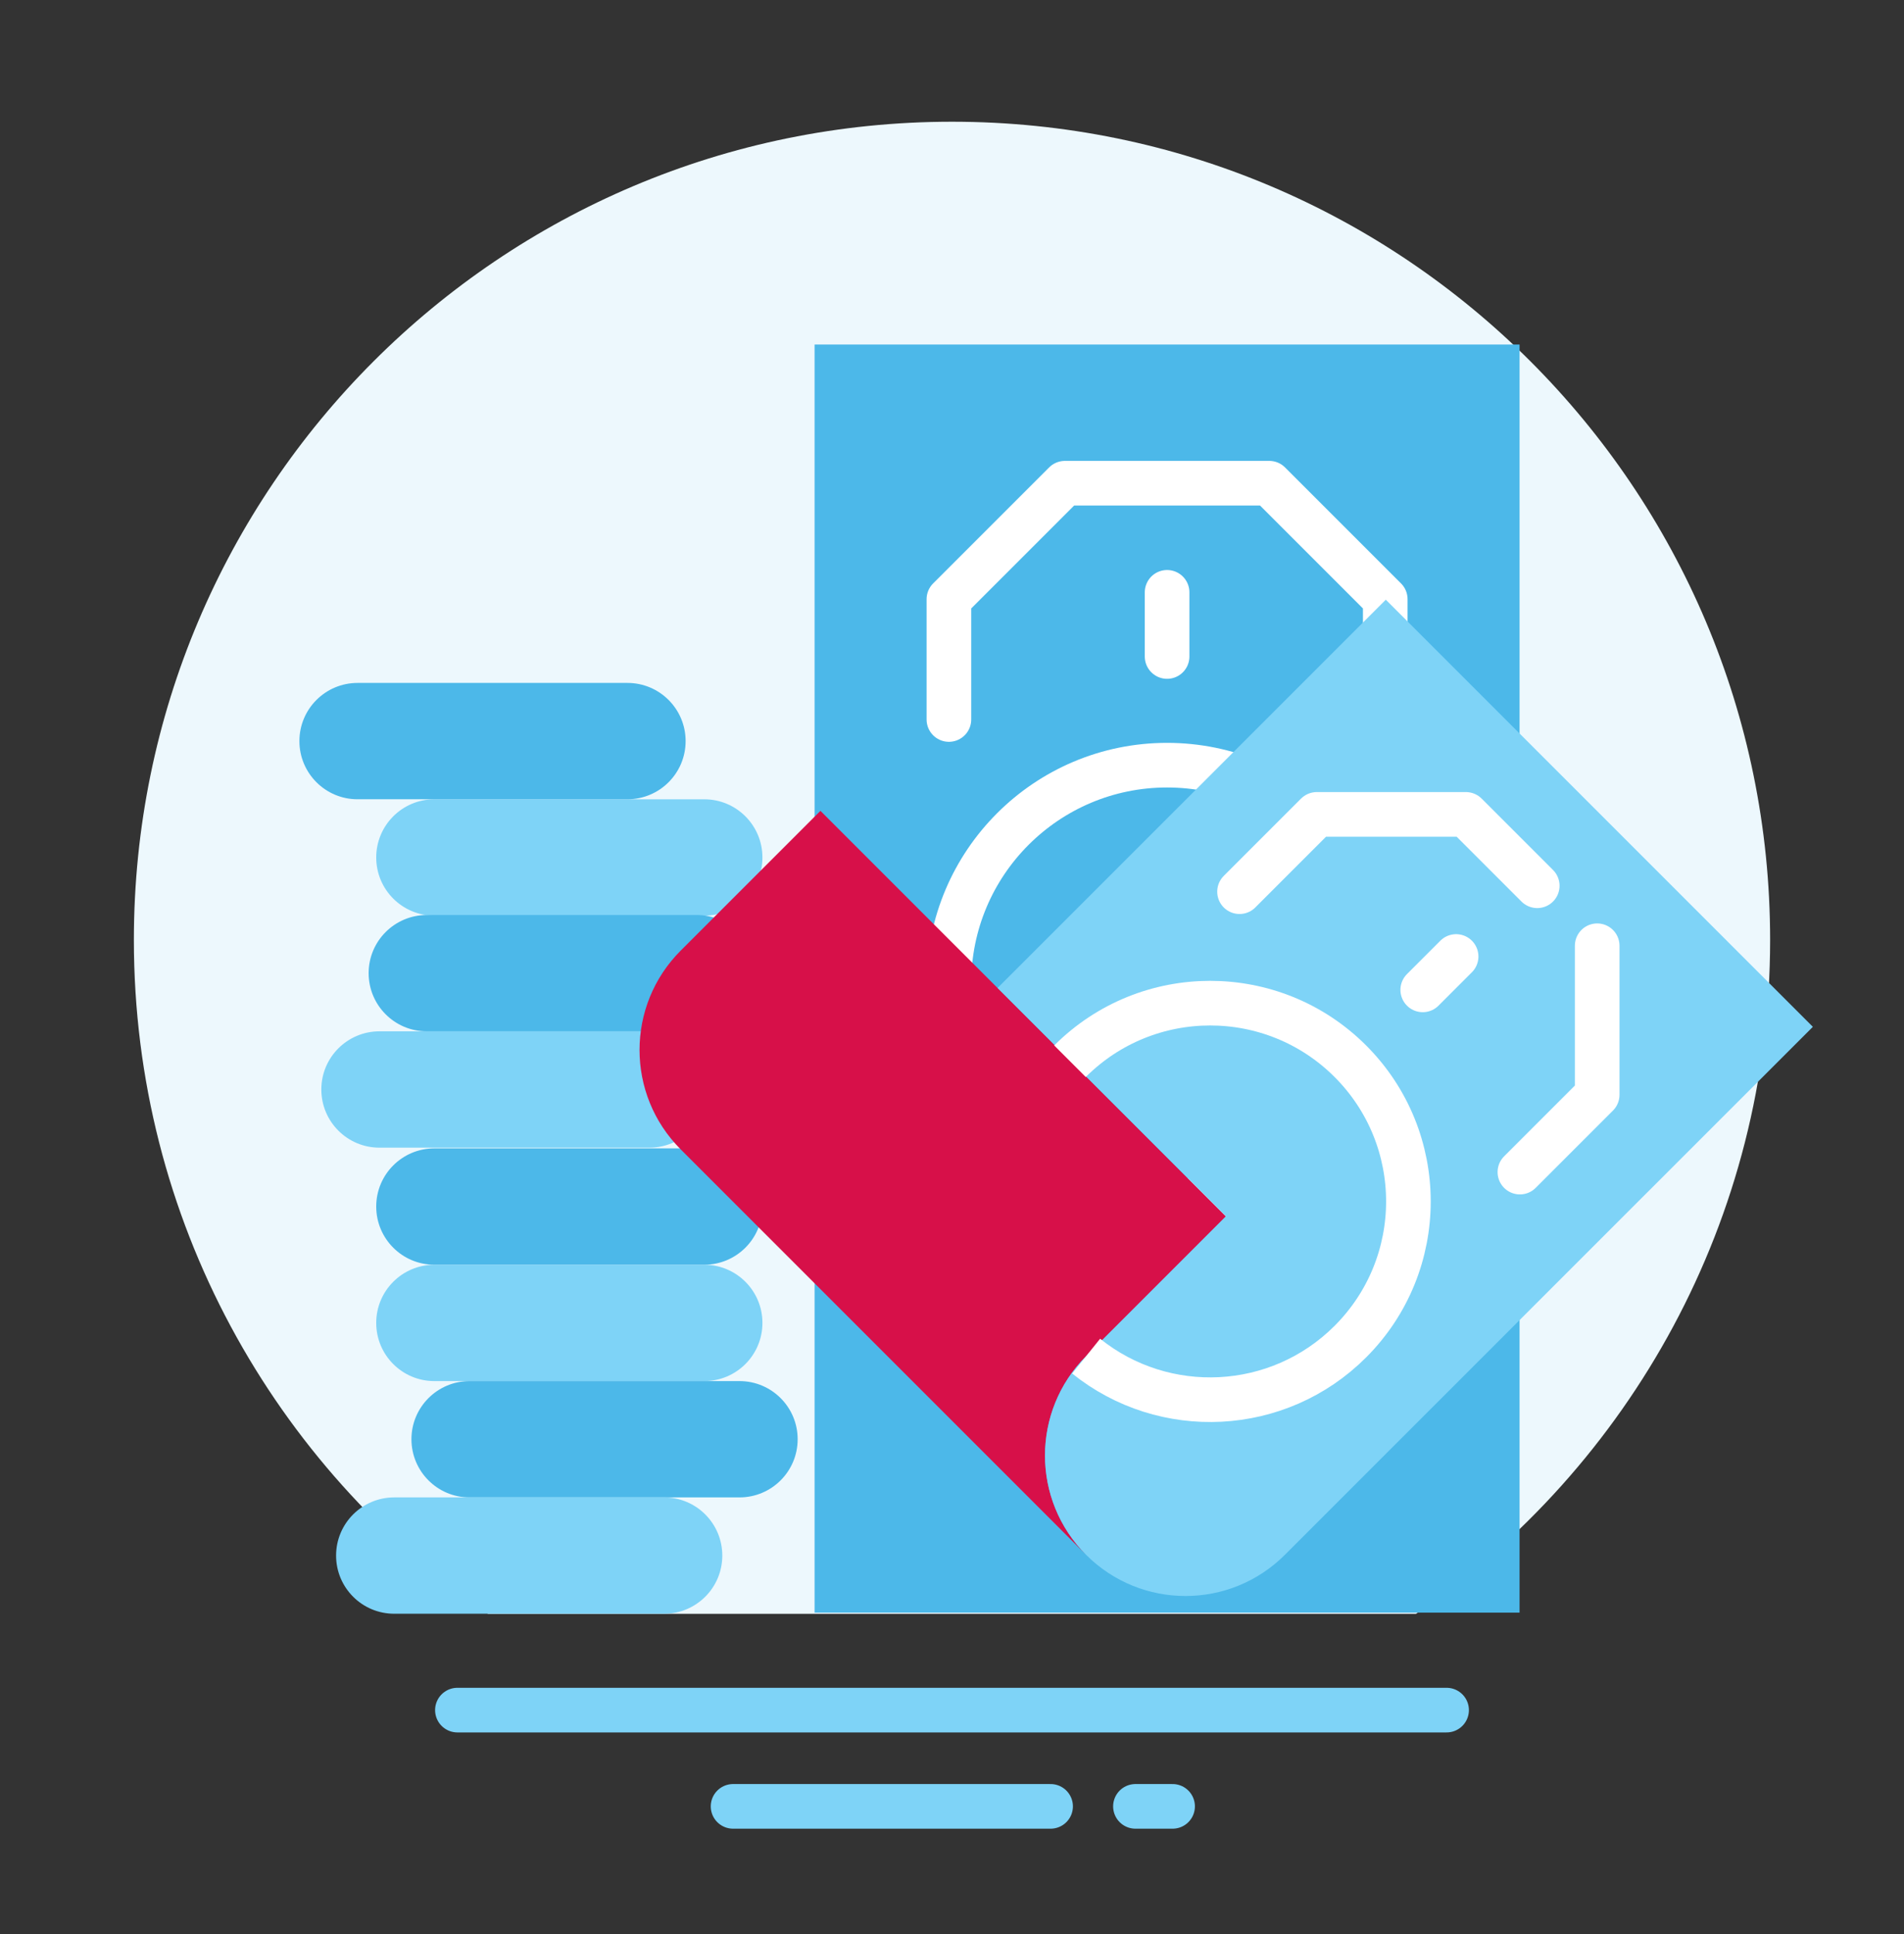 <svg width="64" height="65" viewBox="0 0 64 65" fill="none" xmlns="http://www.w3.org/2000/svg">
<rect x="0" y="0" width="64" height="65" fill="#333333" stroke="none"/>
<path d="M59.5 31.591C59.5 16.403 47.188 4.091 32 4.091C16.812 4.091 4.5 16.403 4.5 31.591C4.5 40.987 9.215 49.278 16.405 54.238H47.596C54.785 49.278 59.5 40.987 59.5 31.591Z" fill="#EDF8FD"/>
<path d="M15.375 57.474H48.625" stroke="#7ED3F7" stroke-width="1.5" stroke-miterlimit="10" stroke-linecap="round" stroke-linejoin="round"/>
<path d="M24.641 60.709H35.314" stroke="#7ED3F7" stroke-width="1.5" stroke-miterlimit="10" stroke-linecap="round" stroke-linejoin="round"/>
<path d="M38.166 60.709H39.415" stroke="#7ED3F7" stroke-width="1.5" stroke-miterlimit="10" stroke-linecap="round" stroke-linejoin="round"/>
<path d="M48.125 11.579H51.078V54.198H27.381V11.579H45.125" fill="#4CB8E9"/>
<path d="M31.896 33.049C31.896 28.999 35.179 25.716 39.229 25.716C43.279 25.716 46.562 28.999 46.562 33.049C46.562 36.828 43.703 39.94 40.03 40.339" stroke="white" stroke-width="1.5" stroke-miterlimit="10" stroke-linecap="round" stroke-linejoin="round"/>
<path d="M31.896 24.181V20.138L35.795 16.24H42.665L46.563 20.138V24.181" stroke="white" stroke-width="1.5" stroke-miterlimit="10" stroke-linecap="round" stroke-linejoin="round"/>
<path d="M46.563 42.099V46.143L42.665 50.041H35.795L31.896 46.143V42.099" stroke="#4CB8E9" stroke-width="1.5" stroke-miterlimit="10" stroke-linecap="round" stroke-linejoin="round"/>
<path d="M39.23 19.907V22.064" stroke="white" stroke-width="1.5" stroke-miterlimit="10" stroke-linecap="round" stroke-linejoin="round"/>
<path d="M12.646 44.461C12.646 43.381 13.521 42.506 14.601 42.506H23.673C24.753 42.506 25.628 43.381 25.628 44.461C25.628 45.541 24.753 46.416 23.673 46.416H14.601C13.521 46.417 12.646 45.541 12.646 44.461Z" fill="#7ED3F7"/>
<path d="M13.83 48.37C13.83 47.291 14.705 46.416 15.785 46.416H24.857C25.937 46.416 26.812 47.291 26.812 48.37C26.812 49.45 25.937 50.325 24.857 50.325H15.785C14.705 50.327 13.83 49.45 13.83 48.37Z" fill="#4CB8E9"/>
<path d="M11.297 52.28C11.297 51.2 12.172 50.325 13.252 50.325H22.324C23.404 50.325 24.279 51.2 24.279 52.28C24.279 53.36 23.404 54.235 22.324 54.235H13.252C12.172 54.236 11.297 53.36 11.297 52.28Z" fill="#7ED3F7"/>
<path d="M12.646 40.55C12.646 39.47 13.521 38.595 14.601 38.595H23.673C24.753 38.595 25.628 39.47 25.628 40.55C25.628 41.63 24.753 42.505 23.673 42.505H14.601C13.521 42.506 12.646 41.63 12.646 40.55Z" fill="#4CB8E9"/>
<path d="M12.646 28.818C12.646 27.738 13.521 26.863 14.601 26.863H23.673C24.753 26.863 25.628 27.738 25.628 28.818C25.628 29.898 24.753 30.773 23.673 30.773H14.601C13.521 30.774 12.646 29.898 12.646 28.818Z" fill="#7ED3F7"/>
<path d="M12.391 32.706C12.391 31.627 13.266 30.752 14.346 30.752H23.418C24.498 30.752 25.373 31.627 25.373 32.706C25.373 33.786 24.498 34.661 23.418 34.661H14.346C13.266 34.663 12.391 33.786 12.391 32.706Z" fill="#4CB8E9"/>
<path d="M10.801 36.616C10.801 35.536 11.676 34.661 12.756 34.661H21.828C22.908 34.661 23.783 35.536 23.783 36.616C23.783 37.696 22.908 38.571 21.828 38.571H12.756C11.676 38.572 10.801 37.696 10.801 36.616Z" fill="#7ED3F7"/>
<path d="M10.064 24.907C10.064 23.827 10.939 22.952 12.019 22.952H21.091C22.171 22.952 23.046 23.827 23.046 24.907C23.046 25.987 22.171 26.862 21.091 26.862H12.019C10.94 26.863 10.064 25.987 10.064 24.907Z" fill="#4CB8E9"/>
<path d="M36.509 45.578L41.207 40.88L33.532 33.205L27.578 27.251L22.88 31.949C21.036 33.793 21.036 36.784 22.88 38.628L36.51 52.258C34.665 50.413 34.665 47.422 36.509 45.578Z" fill="#D71049"/>
<path d="M46.581 20.155L33.532 33.204L41.207 40.879L36.509 45.577C34.665 47.421 34.665 50.412 36.509 52.256C38.353 54.1 41.344 54.1 43.188 52.256L60.936 34.51L46.581 20.155Z" fill="#7ED3F7"/>
<path d="M35.966 35.666C38.568 33.064 42.788 33.064 45.39 35.666C47.992 38.268 47.992 42.488 45.39 45.09C42.962 47.518 39.125 47.681 36.509 45.577" stroke="white" stroke-width="1.5" stroke-miterlimit="10"/>
<path d="M53.687 31.785V36.794L51.089 39.392" stroke="white" stroke-width="1.5" stroke-miterlimit="10" stroke-linecap="round" stroke-linejoin="round"/>
<path d="M41.665 29.968L44.263 27.37H49.273L51.672 29.769" stroke="white" stroke-width="1.5" stroke-miterlimit="10" stroke-linecap="round" stroke-linejoin="round"/>
<path d="M48.945 32.146L47.823 33.268" stroke="white" stroke-width="1.5" stroke-miterlimit="10" stroke-linecap="round" stroke-linejoin="round"/>
</svg>
